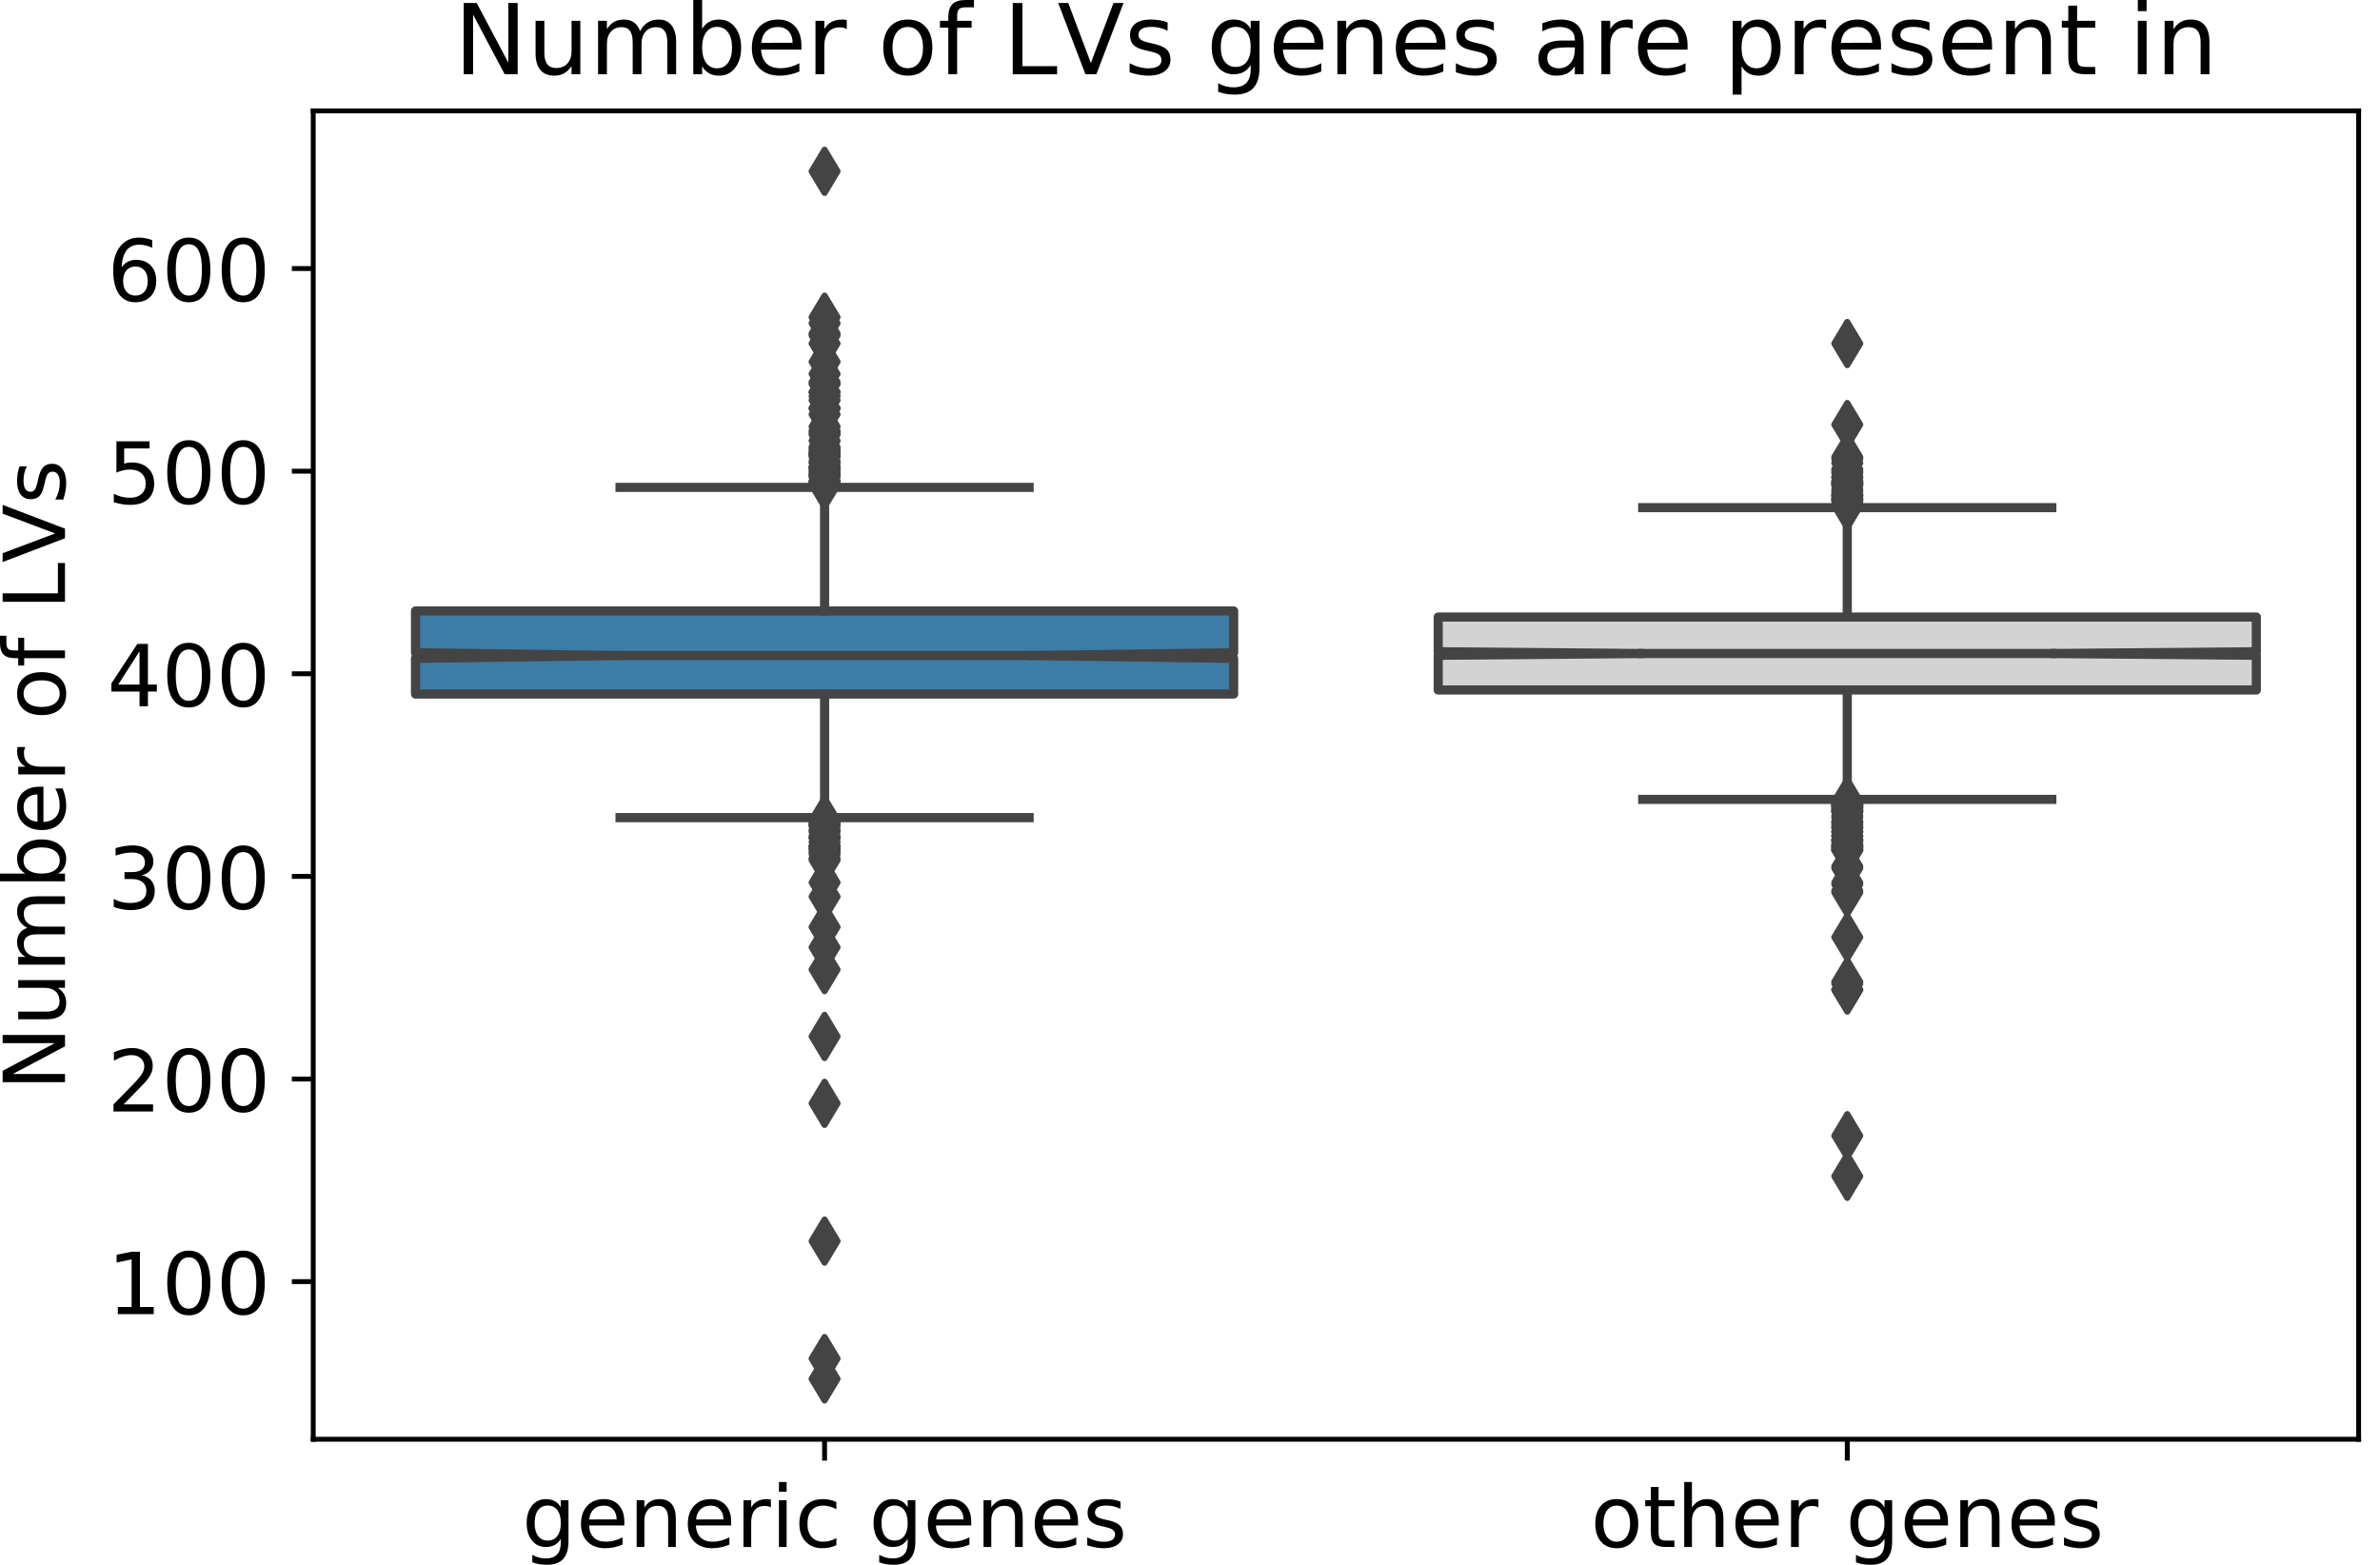 <?xml version="1.0" encoding="utf-8" standalone="no"?>
<!DOCTYPE svg PUBLIC "-//W3C//DTD SVG 1.1//EN"
  "http://www.w3.org/Graphics/SVG/1.1/DTD/svg11.dtd">
<!-- Created with matplotlib (https://matplotlib.org/) -->
<svg height="256.147pt" version="1.1" viewBox="0 0 389.572 256.147" width="389.572pt" xmlns="http://www.w3.org/2000/svg" xmlns:xlink="http://www.w3.org/1999/xlink">
 <defs>
  <style type="text/css">
*{stroke-linecap:butt;stroke-linejoin:round;}
  </style>
 </defs>
 <g id="figure_1">
  <g id="patch_1">
   <path d="M 0 256.147 
L 389.572 256.147 
L 389.572 0 
L 0 0 
z
" style="fill:none;"/>
  </g>
  <g id="axes_1">
   <g id="patch_2">
    <path d="M 51.272 235.597 
L 386.072 235.597 
L 386.072 18.157 
L 51.272 18.157 
z
" style="fill:none;"/>
   </g>
   <g id="patch_3">
    <path clip-path="url(#p4621b61445)" d="M 68.012 113.611 
L 201.932 113.611 
L 201.932 107.767 
L 168.452 107.309 
L 201.932 106.852 
L 201.932 100.013 
L 68.012 100.013 
L 68.012 106.852 
L 101.492 107.309 
L 68.012 107.767 
L 68.012 113.611 
z
" style="fill:#3d7ca6;stroke:#444444;stroke-linejoin:miter;stroke-width:1.5;"/>
   </g>
   <g id="patch_4">
    <path clip-path="url(#p4621b61445)" d="M 235.412 112.948 
L 369.332 112.948 
L 369.332 107.267 
L 335.852 106.978 
L 369.332 106.688 
L 369.332 101.008 
L 235.412 101.008 
L 235.412 106.688 
L 268.892 106.978 
L 235.412 107.267 
L 235.412 112.948 
z
" style="fill:#d3d3d3;stroke:#444444;stroke-linejoin:miter;stroke-width:1.5;"/>
   </g>
   <g id="matplotlib.axis_1">
    <g id="xtick_1">
     <g id="line2d_1">
      <defs>
       <path d="M 0 0 
L 0 3.5 
" id="m15f958be80" style="stroke:#000000;stroke-width:0.8;"/>
      </defs>
      <g>
       <use style="stroke:#000000;stroke-width:0.8;" x="134.972" xlink:href="#m15f958be80" y="235.597"/>
      </g>
     </g>
     <g id="text_1">
      <!-- generic genes -->
      <defs>
       <path d="M 45.406 27.984 
Q 45.406 37.75 41.375 43.109 
Q 37.359 48.484 30.078 48.484 
Q 22.859 48.484 18.828 43.109 
Q 14.797 37.75 14.797 27.984 
Q 14.797 18.266 18.828 12.891 
Q 22.859 7.516 30.078 7.516 
Q 37.359 7.516 41.375 12.891 
Q 45.406 18.266 45.406 27.984 
z
M 54.391 6.781 
Q 54.391 -7.172 48.188 -13.984 
Q 42 -20.797 29.203 -20.797 
Q 24.469 -20.797 20.266 -20.094 
Q 16.062 -19.391 12.109 -17.922 
L 12.109 -9.188 
Q 16.062 -11.328 19.922 -12.344 
Q 23.781 -13.375 27.781 -13.375 
Q 36.625 -13.375 41.016 -8.766 
Q 45.406 -4.156 45.406 5.172 
L 45.406 9.625 
Q 42.625 4.781 38.281 2.391 
Q 33.938 0 27.875 0 
Q 17.828 0 11.672 7.656 
Q 5.516 15.328 5.516 27.984 
Q 5.516 40.672 11.672 48.328 
Q 17.828 56 27.875 56 
Q 33.938 56 38.281 53.609 
Q 42.625 51.219 45.406 46.391 
L 45.406 54.688 
L 54.391 54.688 
z
" id="DejaVuSans-103"/>
       <path d="M 56.203 29.594 
L 56.203 25.203 
L 14.891 25.203 
Q 15.484 15.922 20.484 11.062 
Q 25.484 6.203 34.422 6.203 
Q 39.594 6.203 44.453 7.469 
Q 49.312 8.734 54.109 11.281 
L 54.109 2.781 
Q 49.266 0.734 44.188 -0.344 
Q 39.109 -1.422 33.891 -1.422 
Q 20.797 -1.422 13.156 6.188 
Q 5.516 13.812 5.516 26.812 
Q 5.516 40.234 12.766 48.109 
Q 20.016 56 32.328 56 
Q 43.359 56 49.781 48.891 
Q 56.203 41.797 56.203 29.594 
z
M 47.219 32.234 
Q 47.125 39.594 43.094 43.984 
Q 39.062 48.391 32.422 48.391 
Q 24.906 48.391 20.391 44.141 
Q 15.875 39.891 15.188 32.172 
z
" id="DejaVuSans-101"/>
       <path d="M 54.891 33.016 
L 54.891 0 
L 45.906 0 
L 45.906 32.719 
Q 45.906 40.484 42.875 44.328 
Q 39.844 48.188 33.797 48.188 
Q 26.516 48.188 22.312 43.547 
Q 18.109 38.922 18.109 30.906 
L 18.109 0 
L 9.078 0 
L 9.078 54.688 
L 18.109 54.688 
L 18.109 46.188 
Q 21.344 51.125 25.703 53.562 
Q 30.078 56 35.797 56 
Q 45.219 56 50.047 50.172 
Q 54.891 44.344 54.891 33.016 
z
" id="DejaVuSans-110"/>
       <path d="M 41.109 46.297 
Q 39.594 47.172 37.812 47.578 
Q 36.031 48 33.891 48 
Q 26.266 48 22.188 43.047 
Q 18.109 38.094 18.109 28.812 
L 18.109 0 
L 9.078 0 
L 9.078 54.688 
L 18.109 54.688 
L 18.109 46.188 
Q 20.953 51.172 25.484 53.578 
Q 30.031 56 36.531 56 
Q 37.453 56 38.578 55.875 
Q 39.703 55.766 41.062 55.516 
z
" id="DejaVuSans-114"/>
       <path d="M 9.422 54.688 
L 18.406 54.688 
L 18.406 0 
L 9.422 0 
z
M 9.422 75.984 
L 18.406 75.984 
L 18.406 64.594 
L 9.422 64.594 
z
" id="DejaVuSans-105"/>
       <path d="M 48.781 52.594 
L 48.781 44.188 
Q 44.969 46.297 41.141 47.344 
Q 37.312 48.391 33.406 48.391 
Q 24.656 48.391 19.812 42.844 
Q 14.984 37.312 14.984 27.297 
Q 14.984 17.281 19.812 11.734 
Q 24.656 6.203 33.406 6.203 
Q 37.312 6.203 41.141 7.25 
Q 44.969 8.297 48.781 10.406 
L 48.781 2.094 
Q 45.016 0.344 40.984 -0.531 
Q 36.969 -1.422 32.422 -1.422 
Q 20.062 -1.422 12.781 6.344 
Q 5.516 14.109 5.516 27.297 
Q 5.516 40.672 12.859 48.328 
Q 20.219 56 33.016 56 
Q 37.156 56 41.109 55.141 
Q 45.062 54.297 48.781 52.594 
z
" id="DejaVuSans-99"/>
       <path id="DejaVuSans-32"/>
       <path d="M 44.281 53.078 
L 44.281 44.578 
Q 40.484 46.531 36.375 47.5 
Q 32.281 48.484 27.875 48.484 
Q 21.188 48.484 17.844 46.438 
Q 14.5 44.391 14.5 40.281 
Q 14.5 37.156 16.891 35.375 
Q 19.281 33.594 26.516 31.984 
L 29.594 31.297 
Q 39.156 29.25 43.188 25.516 
Q 47.219 21.781 47.219 15.094 
Q 47.219 7.469 41.188 3.016 
Q 35.156 -1.422 24.609 -1.422 
Q 20.219 -1.422 15.453 -0.562 
Q 10.688 0.297 5.422 2 
L 5.422 11.281 
Q 10.406 8.688 15.234 7.391 
Q 20.062 6.109 24.812 6.109 
Q 31.156 6.109 34.562 8.281 
Q 37.984 10.453 37.984 14.406 
Q 37.984 18.062 35.516 20.016 
Q 33.062 21.969 24.703 23.781 
L 21.578 24.516 
Q 13.234 26.266 9.516 29.906 
Q 5.812 33.547 5.812 39.891 
Q 5.812 47.609 11.281 51.797 
Q 16.75 56 26.812 56 
Q 31.781 56 36.172 55.266 
Q 40.578 54.547 44.281 53.078 
z
" id="DejaVuSans-115"/>
      </defs>
      <g transform="translate(85.44 253.235)scale(0.14 -0.14)">
       <use xlink:href="#DejaVuSans-103"/>
       <use x="63.477" xlink:href="#DejaVuSans-101"/>
       <use x="125" xlink:href="#DejaVuSans-110"/>
       <use x="188.379" xlink:href="#DejaVuSans-101"/>
       <use x="249.902" xlink:href="#DejaVuSans-114"/>
       <use x="291.016" xlink:href="#DejaVuSans-105"/>
       <use x="318.799" xlink:href="#DejaVuSans-99"/>
       <use x="373.779" xlink:href="#DejaVuSans-32"/>
       <use x="405.566" xlink:href="#DejaVuSans-103"/>
       <use x="469.043" xlink:href="#DejaVuSans-101"/>
       <use x="530.566" xlink:href="#DejaVuSans-110"/>
       <use x="593.945" xlink:href="#DejaVuSans-101"/>
       <use x="655.469" xlink:href="#DejaVuSans-115"/>
      </g>
     </g>
    </g>
    <g id="xtick_2">
     <g id="line2d_2">
      <g>
       <use style="stroke:#000000;stroke-width:0.8;" x="302.372" xlink:href="#m15f958be80" y="235.597"/>
      </g>
     </g>
     <g id="text_2">
      <!-- other genes -->
      <defs>
       <path d="M 30.609 48.391 
Q 23.391 48.391 19.188 42.75 
Q 14.984 37.109 14.984 27.297 
Q 14.984 17.484 19.156 11.844 
Q 23.344 6.203 30.609 6.203 
Q 37.797 6.203 41.984 11.859 
Q 46.188 17.531 46.188 27.297 
Q 46.188 37.016 41.984 42.703 
Q 37.797 48.391 30.609 48.391 
z
M 30.609 56 
Q 42.328 56 49.016 48.375 
Q 55.719 40.766 55.719 27.297 
Q 55.719 13.875 49.016 6.219 
Q 42.328 -1.422 30.609 -1.422 
Q 18.844 -1.422 12.172 6.219 
Q 5.516 13.875 5.516 27.297 
Q 5.516 40.766 12.172 48.375 
Q 18.844 56 30.609 56 
z
" id="DejaVuSans-111"/>
       <path d="M 18.312 70.219 
L 18.312 54.688 
L 36.812 54.688 
L 36.812 47.703 
L 18.312 47.703 
L 18.312 18.016 
Q 18.312 11.328 20.141 9.422 
Q 21.969 7.516 27.594 7.516 
L 36.812 7.516 
L 36.812 0 
L 27.594 0 
Q 17.188 0 13.234 3.875 
Q 9.281 7.766 9.281 18.016 
L 9.281 47.703 
L 2.688 47.703 
L 2.688 54.688 
L 9.281 54.688 
L 9.281 70.219 
z
" id="DejaVuSans-116"/>
       <path d="M 54.891 33.016 
L 54.891 0 
L 45.906 0 
L 45.906 32.719 
Q 45.906 40.484 42.875 44.328 
Q 39.844 48.188 33.797 48.188 
Q 26.516 48.188 22.312 43.547 
Q 18.109 38.922 18.109 30.906 
L 18.109 0 
L 9.078 0 
L 9.078 75.984 
L 18.109 75.984 
L 18.109 46.188 
Q 21.344 51.125 25.703 53.562 
Q 30.078 56 35.797 56 
Q 45.219 56 50.047 50.172 
Q 54.891 44.344 54.891 33.016 
z
" id="DejaVuSans-104"/>
      </defs>
      <g transform="translate(260.358 253.235)scale(0.14 -0.14)">
       <use xlink:href="#DejaVuSans-111"/>
       <use x="61.182" xlink:href="#DejaVuSans-116"/>
       <use x="100.391" xlink:href="#DejaVuSans-104"/>
       <use x="163.77" xlink:href="#DejaVuSans-101"/>
       <use x="225.293" xlink:href="#DejaVuSans-114"/>
       <use x="266.406" xlink:href="#DejaVuSans-32"/>
       <use x="298.193" xlink:href="#DejaVuSans-103"/>
       <use x="361.67" xlink:href="#DejaVuSans-101"/>
       <use x="423.193" xlink:href="#DejaVuSans-110"/>
       <use x="486.572" xlink:href="#DejaVuSans-101"/>
       <use x="548.096" xlink:href="#DejaVuSans-115"/>
      </g>
     </g>
    </g>
   </g>
   <g id="matplotlib.axis_2">
    <g id="ytick_1">
     <g id="line2d_3">
      <defs>
       <path d="M 0 0 
L -3.5 0 
" id="mab7aaff30b" style="stroke:#000000;stroke-width:0.8;"/>
      </defs>
      <g>
       <use style="stroke:#000000;stroke-width:0.8;" x="51.272" xlink:href="#mab7aaff30b" y="209.794"/>
      </g>
     </g>
     <g id="text_3">
      <!-- 100 -->
      <defs>
       <path d="M 12.406 8.297 
L 28.516 8.297 
L 28.516 63.922 
L 10.984 60.406 
L 10.984 69.391 
L 28.422 72.906 
L 38.281 72.906 
L 38.281 8.297 
L 54.391 8.297 
L 54.391 0 
L 12.406 0 
z
" id="DejaVuSans-49"/>
       <path d="M 31.781 66.406 
Q 24.172 66.406 20.328 58.906 
Q 16.5 51.422 16.5 36.375 
Q 16.5 21.391 20.328 13.891 
Q 24.172 6.391 31.781 6.391 
Q 39.453 6.391 43.281 13.891 
Q 47.125 21.391 47.125 36.375 
Q 47.125 51.422 43.281 58.906 
Q 39.453 66.406 31.781 66.406 
z
M 31.781 74.219 
Q 44.047 74.219 50.516 64.516 
Q 56.984 54.828 56.984 36.375 
Q 56.984 17.969 50.516 8.266 
Q 44.047 -1.422 31.781 -1.422 
Q 19.531 -1.422 13.062 8.266 
Q 6.594 17.969 6.594 36.375 
Q 6.594 54.828 13.062 64.516 
Q 19.531 74.219 31.781 74.219 
z
" id="DejaVuSans-48"/>
      </defs>
      <g transform="translate(17.549 215.113)scale(0.14 -0.14)">
       <use xlink:href="#DejaVuSans-49"/>
       <use x="63.623" xlink:href="#DejaVuSans-48"/>
       <use x="127.246" xlink:href="#DejaVuSans-48"/>
      </g>
     </g>
    </g>
    <g id="ytick_2">
     <g id="line2d_4">
      <g>
       <use style="stroke:#000000;stroke-width:0.8;" x="51.272" xlink:href="#mab7aaff30b" y="176.627"/>
      </g>
     </g>
     <g id="text_4">
      <!-- 200 -->
      <defs>
       <path d="M 19.188 8.297 
L 53.609 8.297 
L 53.609 0 
L 7.328 0 
L 7.328 8.297 
Q 12.938 14.109 22.625 23.891 
Q 32.328 33.688 34.812 36.531 
Q 39.547 41.844 41.422 45.531 
Q 43.312 49.219 43.312 52.781 
Q 43.312 58.594 39.234 62.25 
Q 35.156 65.922 28.609 65.922 
Q 23.969 65.922 18.812 64.312 
Q 13.672 62.703 7.812 59.422 
L 7.812 69.391 
Q 13.766 71.781 18.938 73 
Q 24.125 74.219 28.422 74.219 
Q 39.75 74.219 46.484 68.547 
Q 53.219 62.891 53.219 53.422 
Q 53.219 48.922 51.531 44.891 
Q 49.859 40.875 45.406 35.406 
Q 44.188 33.984 37.641 27.219 
Q 31.109 20.453 19.188 8.297 
z
" id="DejaVuSans-50"/>
      </defs>
      <g transform="translate(17.549 181.946)scale(0.14 -0.14)">
       <use xlink:href="#DejaVuSans-50"/>
       <use x="63.623" xlink:href="#DejaVuSans-48"/>
       <use x="127.246" xlink:href="#DejaVuSans-48"/>
      </g>
     </g>
    </g>
    <g id="ytick_3">
     <g id="line2d_5">
      <g>
       <use style="stroke:#000000;stroke-width:0.8;" x="51.272" xlink:href="#mab7aaff30b" y="143.461"/>
      </g>
     </g>
     <g id="text_5">
      <!-- 300 -->
      <defs>
       <path d="M 40.578 39.312 
Q 47.656 37.797 51.625 33 
Q 55.609 28.219 55.609 21.188 
Q 55.609 10.406 48.188 4.484 
Q 40.766 -1.422 27.094 -1.422 
Q 22.516 -1.422 17.656 -0.516 
Q 12.797 0.391 7.625 2.203 
L 7.625 11.719 
Q 11.719 9.328 16.594 8.109 
Q 21.484 6.891 26.812 6.891 
Q 36.078 6.891 40.938 10.547 
Q 45.797 14.203 45.797 21.188 
Q 45.797 27.641 41.281 31.266 
Q 36.766 34.906 28.719 34.906 
L 20.219 34.906 
L 20.219 43.016 
L 29.109 43.016 
Q 36.375 43.016 40.234 45.922 
Q 44.094 48.828 44.094 54.297 
Q 44.094 59.906 40.109 62.906 
Q 36.141 65.922 28.719 65.922 
Q 24.656 65.922 20.016 65.031 
Q 15.375 64.156 9.812 62.312 
L 9.812 71.094 
Q 15.438 72.656 20.344 73.438 
Q 25.25 74.219 29.594 74.219 
Q 40.828 74.219 47.359 69.109 
Q 53.906 64.016 53.906 55.328 
Q 53.906 49.266 50.438 45.094 
Q 46.969 40.922 40.578 39.312 
z
" id="DejaVuSans-51"/>
      </defs>
      <g transform="translate(17.549 148.78)scale(0.14 -0.14)">
       <use xlink:href="#DejaVuSans-51"/>
       <use x="63.623" xlink:href="#DejaVuSans-48"/>
       <use x="127.246" xlink:href="#DejaVuSans-48"/>
      </g>
     </g>
    </g>
    <g id="ytick_4">
     <g id="line2d_6">
      <g>
       <use style="stroke:#000000;stroke-width:0.8;" x="51.272" xlink:href="#mab7aaff30b" y="110.294"/>
      </g>
     </g>
     <g id="text_6">
      <!-- 400 -->
      <defs>
       <path d="M 37.797 64.312 
L 12.891 25.391 
L 37.797 25.391 
z
M 35.203 72.906 
L 47.609 72.906 
L 47.609 25.391 
L 58.016 25.391 
L 58.016 17.188 
L 47.609 17.188 
L 47.609 0 
L 37.797 0 
L 37.797 17.188 
L 4.891 17.188 
L 4.891 26.703 
z
" id="DejaVuSans-52"/>
      </defs>
      <g transform="translate(17.549 115.613)scale(0.14 -0.14)">
       <use xlink:href="#DejaVuSans-52"/>
       <use x="63.623" xlink:href="#DejaVuSans-48"/>
       <use x="127.246" xlink:href="#DejaVuSans-48"/>
      </g>
     </g>
    </g>
    <g id="ytick_5">
     <g id="line2d_7">
      <g>
       <use style="stroke:#000000;stroke-width:0.8;" x="51.272" xlink:href="#mab7aaff30b" y="77.128"/>
      </g>
     </g>
     <g id="text_7">
      <!-- 500 -->
      <defs>
       <path d="M 10.797 72.906 
L 49.516 72.906 
L 49.516 64.594 
L 19.828 64.594 
L 19.828 46.734 
Q 21.969 47.469 24.109 47.828 
Q 26.266 48.188 28.422 48.188 
Q 40.625 48.188 47.75 41.5 
Q 54.891 34.812 54.891 23.391 
Q 54.891 11.625 47.562 5.094 
Q 40.234 -1.422 26.906 -1.422 
Q 22.312 -1.422 17.547 -0.641 
Q 12.797 0.141 7.719 1.703 
L 7.719 11.625 
Q 12.109 9.234 16.797 8.062 
Q 21.484 6.891 26.703 6.891 
Q 35.156 6.891 40.078 11.328 
Q 45.016 15.766 45.016 23.391 
Q 45.016 31 40.078 35.438 
Q 35.156 39.891 26.703 39.891 
Q 22.75 39.891 18.812 39.016 
Q 14.891 38.141 10.797 36.281 
z
" id="DejaVuSans-53"/>
      </defs>
      <g transform="translate(17.549 82.447)scale(0.14 -0.14)">
       <use xlink:href="#DejaVuSans-53"/>
       <use x="63.623" xlink:href="#DejaVuSans-48"/>
       <use x="127.246" xlink:href="#DejaVuSans-48"/>
      </g>
     </g>
    </g>
    <g id="ytick_6">
     <g id="line2d_8">
      <g>
       <use style="stroke:#000000;stroke-width:0.8;" x="51.272" xlink:href="#mab7aaff30b" y="43.961"/>
      </g>
     </g>
     <g id="text_8">
      <!-- 600 -->
      <defs>
       <path d="M 33.016 40.375 
Q 26.375 40.375 22.484 35.828 
Q 18.609 31.297 18.609 23.391 
Q 18.609 15.531 22.484 10.953 
Q 26.375 6.391 33.016 6.391 
Q 39.656 6.391 43.531 10.953 
Q 47.406 15.531 47.406 23.391 
Q 47.406 31.297 43.531 35.828 
Q 39.656 40.375 33.016 40.375 
z
M 52.594 71.297 
L 52.594 62.312 
Q 48.875 64.062 45.094 64.984 
Q 41.312 65.922 37.594 65.922 
Q 27.828 65.922 22.672 59.328 
Q 17.531 52.734 16.797 39.406 
Q 19.672 43.656 24.016 45.922 
Q 28.375 48.188 33.594 48.188 
Q 44.578 48.188 50.953 41.516 
Q 57.328 34.859 57.328 23.391 
Q 57.328 12.156 50.688 5.359 
Q 44.047 -1.422 33.016 -1.422 
Q 20.359 -1.422 13.672 8.266 
Q 6.984 17.969 6.984 36.375 
Q 6.984 53.656 15.188 63.938 
Q 23.391 74.219 37.203 74.219 
Q 40.922 74.219 44.703 73.484 
Q 48.484 72.75 52.594 71.297 
z
" id="DejaVuSans-54"/>
      </defs>
      <g transform="translate(17.549 49.28)scale(0.14 -0.14)">
       <use xlink:href="#DejaVuSans-54"/>
       <use x="63.623" xlink:href="#DejaVuSans-48"/>
       <use x="127.246" xlink:href="#DejaVuSans-48"/>
      </g>
     </g>
    </g>
    <g id="text_9">
     <!-- Number of LVs -->
     <defs>
      <path d="M 9.812 72.906 
L 23.094 72.906 
L 55.422 11.922 
L 55.422 72.906 
L 64.984 72.906 
L 64.984 0 
L 51.703 0 
L 19.391 60.984 
L 19.391 0 
L 9.812 0 
z
" id="DejaVuSans-78"/>
      <path d="M 8.5 21.578 
L 8.5 54.688 
L 17.484 54.688 
L 17.484 21.922 
Q 17.484 14.156 20.5 10.266 
Q 23.531 6.391 29.594 6.391 
Q 36.859 6.391 41.078 11.031 
Q 45.312 15.672 45.312 23.688 
L 45.312 54.688 
L 54.297 54.688 
L 54.297 0 
L 45.312 0 
L 45.312 8.406 
Q 42.047 3.422 37.719 1 
Q 33.406 -1.422 27.688 -1.422 
Q 18.266 -1.422 13.375 4.438 
Q 8.5 10.297 8.5 21.578 
z
M 31.109 56 
z
" id="DejaVuSans-117"/>
      <path d="M 52 44.188 
Q 55.375 50.25 60.062 53.125 
Q 64.75 56 71.094 56 
Q 79.641 56 84.281 50.016 
Q 88.922 44.047 88.922 33.016 
L 88.922 0 
L 79.891 0 
L 79.891 32.719 
Q 79.891 40.578 77.094 44.375 
Q 74.312 48.188 68.609 48.188 
Q 61.625 48.188 57.562 43.547 
Q 53.516 38.922 53.516 30.906 
L 53.516 0 
L 44.484 0 
L 44.484 32.719 
Q 44.484 40.625 41.703 44.406 
Q 38.922 48.188 33.109 48.188 
Q 26.219 48.188 22.156 43.531 
Q 18.109 38.875 18.109 30.906 
L 18.109 0 
L 9.078 0 
L 9.078 54.688 
L 18.109 54.688 
L 18.109 46.188 
Q 21.188 51.219 25.484 53.609 
Q 29.781 56 35.688 56 
Q 41.656 56 45.828 52.969 
Q 50 49.953 52 44.188 
z
" id="DejaVuSans-109"/>
      <path d="M 48.688 27.297 
Q 48.688 37.203 44.609 42.844 
Q 40.531 48.484 33.406 48.484 
Q 26.266 48.484 22.188 42.844 
Q 18.109 37.203 18.109 27.297 
Q 18.109 17.391 22.188 11.75 
Q 26.266 6.109 33.406 6.109 
Q 40.531 6.109 44.609 11.75 
Q 48.688 17.391 48.688 27.297 
z
M 18.109 46.391 
Q 20.953 51.266 25.266 53.625 
Q 29.594 56 35.594 56 
Q 45.562 56 51.781 48.094 
Q 58.016 40.188 58.016 27.297 
Q 58.016 14.406 51.781 6.484 
Q 45.562 -1.422 35.594 -1.422 
Q 29.594 -1.422 25.266 0.953 
Q 20.953 3.328 18.109 8.203 
L 18.109 0 
L 9.078 0 
L 9.078 75.984 
L 18.109 75.984 
z
" id="DejaVuSans-98"/>
      <path d="M 37.109 75.984 
L 37.109 68.5 
L 28.516 68.5 
Q 23.688 68.5 21.797 66.547 
Q 19.922 64.594 19.922 59.516 
L 19.922 54.688 
L 34.719 54.688 
L 34.719 47.703 
L 19.922 47.703 
L 19.922 0 
L 10.891 0 
L 10.891 47.703 
L 2.297 47.703 
L 2.297 54.688 
L 10.891 54.688 
L 10.891 58.5 
Q 10.891 67.625 15.141 71.797 
Q 19.391 75.984 28.609 75.984 
z
" id="DejaVuSans-102"/>
      <path d="M 9.812 72.906 
L 19.672 72.906 
L 19.672 8.297 
L 55.172 8.297 
L 55.172 0 
L 9.812 0 
z
" id="DejaVuSans-76"/>
      <path d="M 28.609 0 
L 0.781 72.906 
L 11.078 72.906 
L 34.188 11.531 
L 57.328 72.906 
L 67.578 72.906 
L 39.797 0 
z
" id="DejaVuSans-86"/>
     </defs>
     <g transform="translate(10.638 178.518)rotate(-90)scale(0.14 -0.14)">
      <use xlink:href="#DejaVuSans-78"/>
      <use x="74.805" xlink:href="#DejaVuSans-117"/>
      <use x="138.184" xlink:href="#DejaVuSans-109"/>
      <use x="235.596" xlink:href="#DejaVuSans-98"/>
      <use x="299.072" xlink:href="#DejaVuSans-101"/>
      <use x="360.596" xlink:href="#DejaVuSans-114"/>
      <use x="401.709" xlink:href="#DejaVuSans-32"/>
      <use x="433.496" xlink:href="#DejaVuSans-111"/>
      <use x="494.678" xlink:href="#DejaVuSans-102"/>
      <use x="529.883" xlink:href="#DejaVuSans-32"/>
      <use x="561.67" xlink:href="#DejaVuSans-76"/>
      <use x="617.211" xlink:href="#DejaVuSans-86"/>
      <use x="685.619" xlink:href="#DejaVuSans-115"/>
     </g>
    </g>
   </g>
   <g id="line2d_9">
    <path clip-path="url(#p4621b61445)" d="M 134.972 113.611 
L 134.972 133.842 
" style="fill:none;stroke:#444444;stroke-linecap:square;stroke-width:1.5;"/>
   </g>
   <g id="line2d_10">
    <path clip-path="url(#p4621b61445)" d="M 134.972 100.013 
L 134.972 79.781 
" style="fill:none;stroke:#444444;stroke-linecap:square;stroke-width:1.5;"/>
   </g>
   <g id="line2d_11">
    <path clip-path="url(#p4621b61445)" d="M 101.492 133.842 
L 168.452 133.842 
" style="fill:none;stroke:#444444;stroke-linecap:square;stroke-width:1.5;"/>
   </g>
   <g id="line2d_12">
    <path clip-path="url(#p4621b61445)" d="M 101.492 79.781 
L 168.452 79.781 
" style="fill:none;stroke:#444444;stroke-linecap:square;stroke-width:1.5;"/>
   </g>
   <g id="line2d_13">
    <defs>
     <path d="M -0 3.536 
L 2.121 0 
L -0 -3.536 
L -2.121 -0 
z
" id="md86e1219d0" style="stroke:#444444;stroke-linejoin:miter;"/>
    </defs>
    <g clip-path="url(#p4621b61445)">
     <use style="fill:#444444;stroke:#444444;stroke-linejoin:miter;" x="134.972" xlink:href="#md86e1219d0" y="139.481"/>
     <use style="fill:#444444;stroke:#444444;stroke-linejoin:miter;" x="134.972" xlink:href="#md86e1219d0" y="136.164"/>
     <use style="fill:#444444;stroke:#444444;stroke-linejoin:miter;" x="134.972" xlink:href="#md86e1219d0" y="134.174"/>
     <use style="fill:#444444;stroke:#444444;stroke-linejoin:miter;" x="134.972" xlink:href="#md86e1219d0" y="137.159"/>
     <use style="fill:#444444;stroke:#444444;stroke-linejoin:miter;" x="134.972" xlink:href="#md86e1219d0" y="140.476"/>
     <use style="fill:#444444;stroke:#444444;stroke-linejoin:miter;" x="134.972" xlink:href="#md86e1219d0" y="139.149"/>
     <use style="fill:#444444;stroke:#444444;stroke-linejoin:miter;" x="134.972" xlink:href="#md86e1219d0" y="146.777"/>
     <use style="fill:#444444;stroke:#444444;stroke-linejoin:miter;" x="134.972" xlink:href="#md86e1219d0" y="139.812"/>
     <use style="fill:#444444;stroke:#444444;stroke-linejoin:miter;" x="134.972" xlink:href="#md86e1219d0" y="138.817"/>
     <use style="fill:#444444;stroke:#444444;stroke-linejoin:miter;" x="134.972" xlink:href="#md86e1219d0" y="137.159"/>
     <use style="fill:#444444;stroke:#444444;stroke-linejoin:miter;" x="134.972" xlink:href="#md86e1219d0" y="137.822"/>
     <use style="fill:#444444;stroke:#444444;stroke-linejoin:miter;" x="134.972" xlink:href="#md86e1219d0" y="180.607"/>
     <use style="fill:#444444;stroke:#444444;stroke-linejoin:miter;" x="134.972" xlink:href="#md86e1219d0" y="136.827"/>
     <use style="fill:#444444;stroke:#444444;stroke-linejoin:miter;" x="134.972" xlink:href="#md86e1219d0" y="222.397"/>
     <use style="fill:#444444;stroke:#444444;stroke-linejoin:miter;" x="134.972" xlink:href="#md86e1219d0" y="138.817"/>
     <use style="fill:#444444;stroke:#444444;stroke-linejoin:miter;" x="134.972" xlink:href="#md86e1219d0" y="134.837"/>
     <use style="fill:#444444;stroke:#444444;stroke-linejoin:miter;" x="134.972" xlink:href="#md86e1219d0" y="140.807"/>
     <use style="fill:#444444;stroke:#444444;stroke-linejoin:miter;" x="134.972" xlink:href="#md86e1219d0" y="135.832"/>
     <use style="fill:#444444;stroke:#444444;stroke-linejoin:miter;" x="134.972" xlink:href="#md86e1219d0" y="169.662"/>
     <use style="fill:#444444;stroke:#444444;stroke-linejoin:miter;" x="134.972" xlink:href="#md86e1219d0" y="138.486"/>
     <use style="fill:#444444;stroke:#444444;stroke-linejoin:miter;" x="134.972" xlink:href="#md86e1219d0" y="155.069"/>
     <use style="fill:#444444;stroke:#444444;stroke-linejoin:miter;" x="134.972" xlink:href="#md86e1219d0" y="144.456"/>
     <use style="fill:#444444;stroke:#444444;stroke-linejoin:miter;" x="134.972" xlink:href="#md86e1219d0" y="203.161"/>
     <use style="fill:#444444;stroke:#444444;stroke-linejoin:miter;" x="134.972" xlink:href="#md86e1219d0" y="151.752"/>
     <use style="fill:#444444;stroke:#444444;stroke-linejoin:miter;" x="134.972" xlink:href="#md86e1219d0" y="158.717"/>
     <use style="fill:#444444;stroke:#444444;stroke-linejoin:miter;" x="134.972" xlink:href="#md86e1219d0" y="138.486"/>
     <use style="fill:#444444;stroke:#444444;stroke-linejoin:miter;" x="134.972" xlink:href="#md86e1219d0" y="225.714"/>
     <use style="fill:#444444;stroke:#444444;stroke-linejoin:miter;" x="134.972" xlink:href="#md86e1219d0" y="134.506"/>
     <use style="fill:#444444;stroke:#444444;stroke-linejoin:miter;" x="134.972" xlink:href="#md86e1219d0" y="134.837"/>
     <use style="fill:#444444;stroke:#444444;stroke-linejoin:miter;" x="134.972" xlink:href="#md86e1219d0" y="135.169"/>
     <use style="fill:#444444;stroke:#444444;stroke-linejoin:miter;" x="134.972" xlink:href="#md86e1219d0" y="135.169"/>
     <use style="fill:#444444;stroke:#444444;stroke-linejoin:miter;" x="134.972" xlink:href="#md86e1219d0" y="66.846"/>
     <use style="fill:#444444;stroke:#444444;stroke-linejoin:miter;" x="134.972" xlink:href="#md86e1219d0" y="61.208"/>
     <use style="fill:#444444;stroke:#444444;stroke-linejoin:miter;" x="134.972" xlink:href="#md86e1219d0" y="70.826"/>
     <use style="fill:#444444;stroke:#444444;stroke-linejoin:miter;" x="134.972" xlink:href="#md86e1219d0" y="79.118"/>
     <use style="fill:#444444;stroke:#444444;stroke-linejoin:miter;" x="134.972" xlink:href="#md86e1219d0" y="79.118"/>
     <use style="fill:#444444;stroke:#444444;stroke-linejoin:miter;" x="134.972" xlink:href="#md86e1219d0" y="56.233"/>
     <use style="fill:#444444;stroke:#444444;stroke-linejoin:miter;" x="134.972" xlink:href="#md86e1219d0" y="72.153"/>
     <use style="fill:#444444;stroke:#444444;stroke-linejoin:miter;" x="134.972" xlink:href="#md86e1219d0" y="73.479"/>
     <use style="fill:#444444;stroke:#444444;stroke-linejoin:miter;" x="134.972" xlink:href="#md86e1219d0" y="74.143"/>
     <use style="fill:#444444;stroke:#444444;stroke-linejoin:miter;" x="134.972" xlink:href="#md86e1219d0" y="62.866"/>
     <use style="fill:#444444;stroke:#444444;stroke-linejoin:miter;" x="134.972" xlink:href="#md86e1219d0" y="59.218"/>
     <use style="fill:#444444;stroke:#444444;stroke-linejoin:miter;" x="134.972" xlink:href="#md86e1219d0" y="74.474"/>
     <use style="fill:#444444;stroke:#444444;stroke-linejoin:miter;" x="134.972" xlink:href="#md86e1219d0" y="74.474"/>
     <use style="fill:#444444;stroke:#444444;stroke-linejoin:miter;" x="134.972" xlink:href="#md86e1219d0" y="51.921"/>
     <use style="fill:#444444;stroke:#444444;stroke-linejoin:miter;" x="134.972" xlink:href="#md86e1219d0" y="65.519"/>
     <use style="fill:#444444;stroke:#444444;stroke-linejoin:miter;" x="134.972" xlink:href="#md86e1219d0" y="77.791"/>
     <use style="fill:#444444;stroke:#444444;stroke-linejoin:miter;" x="134.972" xlink:href="#md86e1219d0" y="64.193"/>
     <use style="fill:#444444;stroke:#444444;stroke-linejoin:miter;" x="134.972" xlink:href="#md86e1219d0" y="54.574"/>
     <use style="fill:#444444;stroke:#444444;stroke-linejoin:miter;" x="134.972" xlink:href="#md86e1219d0" y="78.786"/>
     <use style="fill:#444444;stroke:#444444;stroke-linejoin:miter;" x="134.972" xlink:href="#md86e1219d0" y="74.143"/>
     <use style="fill:#444444;stroke:#444444;stroke-linejoin:miter;" x="134.972" xlink:href="#md86e1219d0" y="76.796"/>
     <use style="fill:#444444;stroke:#444444;stroke-linejoin:miter;" x="134.972" xlink:href="#md86e1219d0" y="52.916"/>
     <use style="fill:#444444;stroke:#444444;stroke-linejoin:miter;" x="134.972" xlink:href="#md86e1219d0" y="73.811"/>
     <use style="fill:#444444;stroke:#444444;stroke-linejoin:miter;" x="134.972" xlink:href="#md86e1219d0" y="70.494"/>
     <use style="fill:#444444;stroke:#444444;stroke-linejoin:miter;" x="134.972" xlink:href="#md86e1219d0" y="69.831"/>
     <use style="fill:#444444;stroke:#444444;stroke-linejoin:miter;" x="134.972" xlink:href="#md86e1219d0" y="78.123"/>
     <use style="fill:#444444;stroke:#444444;stroke-linejoin:miter;" x="134.972" xlink:href="#md86e1219d0" y="73.148"/>
     <use style="fill:#444444;stroke:#444444;stroke-linejoin:miter;" x="134.972" xlink:href="#md86e1219d0" y="77.791"/>
     <use style="fill:#444444;stroke:#444444;stroke-linejoin:miter;" x="134.972" xlink:href="#md86e1219d0" y="28.041"/>
     <use style="fill:#444444;stroke:#444444;stroke-linejoin:miter;" x="134.972" xlink:href="#md86e1219d0" y="76.464"/>
     <use style="fill:#444444;stroke:#444444;stroke-linejoin:miter;" x="134.972" xlink:href="#md86e1219d0" y="77.128"/>
     <use style="fill:#444444;stroke:#444444;stroke-linejoin:miter;" x="134.972" xlink:href="#md86e1219d0" y="79.449"/>
     <use style="fill:#444444;stroke:#444444;stroke-linejoin:miter;" x="134.972" xlink:href="#md86e1219d0" y="78.786"/>
     <use style="fill:#444444;stroke:#444444;stroke-linejoin:miter;" x="134.972" xlink:href="#md86e1219d0" y="67.841"/>
     <use style="fill:#444444;stroke:#444444;stroke-linejoin:miter;" x="134.972" xlink:href="#md86e1219d0" y="66.846"/>
     <use style="fill:#444444;stroke:#444444;stroke-linejoin:miter;" x="134.972" xlink:href="#md86e1219d0" y="71.158"/>
     <use style="fill:#444444;stroke:#444444;stroke-linejoin:miter;" x="134.972" xlink:href="#md86e1219d0" y="74.806"/>
     <use style="fill:#444444;stroke:#444444;stroke-linejoin:miter;" x="134.972" xlink:href="#md86e1219d0" y="64.193"/>
     <use style="fill:#444444;stroke:#444444;stroke-linejoin:miter;" x="134.972" xlink:href="#md86e1219d0" y="54.906"/>
     <use style="fill:#444444;stroke:#444444;stroke-linejoin:miter;" x="134.972" xlink:href="#md86e1219d0" y="62.534"/>
     <use style="fill:#444444;stroke:#444444;stroke-linejoin:miter;" x="134.972" xlink:href="#md86e1219d0" y="76.464"/>
     <use style="fill:#444444;stroke:#444444;stroke-linejoin:miter;" x="134.972" xlink:href="#md86e1219d0" y="77.459"/>
     <use style="fill:#444444;stroke:#444444;stroke-linejoin:miter;" x="134.972" xlink:href="#md86e1219d0" y="79.118"/>
     <use style="fill:#444444;stroke:#444444;stroke-linejoin:miter;" x="134.972" xlink:href="#md86e1219d0" y="76.464"/>
     <use style="fill:#444444;stroke:#444444;stroke-linejoin:miter;" x="134.972" xlink:href="#md86e1219d0" y="75.801"/>
     <use style="fill:#444444;stroke:#444444;stroke-linejoin:miter;" x="134.972" xlink:href="#md86e1219d0" y="64.856"/>
     <use style="fill:#444444;stroke:#444444;stroke-linejoin:miter;" x="134.972" xlink:href="#md86e1219d0" y="75.469"/>
    </g>
   </g>
   <g id="line2d_14">
    <path clip-path="url(#p4621b61445)" d="M 302.372 112.948 
L 302.372 130.857 
" style="fill:none;stroke:#444444;stroke-linecap:square;stroke-width:1.5;"/>
   </g>
   <g id="line2d_15">
    <path clip-path="url(#p4621b61445)" d="M 302.372 101.008 
L 302.372 83.098 
" style="fill:none;stroke:#444444;stroke-linecap:square;stroke-width:1.5;"/>
   </g>
   <g id="line2d_16">
    <path clip-path="url(#p4621b61445)" d="M 268.892 130.857 
L 335.852 130.857 
" style="fill:none;stroke:#444444;stroke-linecap:square;stroke-width:1.5;"/>
   </g>
   <g id="line2d_17">
    <path clip-path="url(#p4621b61445)" d="M 268.892 83.098 
L 335.852 83.098 
" style="fill:none;stroke:#444444;stroke-linecap:square;stroke-width:1.5;"/>
   </g>
   <g id="line2d_18">
    <g clip-path="url(#p4621b61445)">
     <use style="fill:#444444;stroke:#444444;stroke-linejoin:miter;" x="302.372" xlink:href="#md86e1219d0" y="132.847"/>
     <use style="fill:#444444;stroke:#444444;stroke-linejoin:miter;" x="302.372" xlink:href="#md86e1219d0" y="192.547"/>
     <use style="fill:#444444;stroke:#444444;stroke-linejoin:miter;" x="302.372" xlink:href="#md86e1219d0" y="138.817"/>
     <use style="fill:#444444;stroke:#444444;stroke-linejoin:miter;" x="302.372" xlink:href="#md86e1219d0" y="142.134"/>
     <use style="fill:#444444;stroke:#444444;stroke-linejoin:miter;" x="302.372" xlink:href="#md86e1219d0" y="137.491"/>
     <use style="fill:#444444;stroke:#444444;stroke-linejoin:miter;" x="302.372" xlink:href="#md86e1219d0" y="134.837"/>
     <use style="fill:#444444;stroke:#444444;stroke-linejoin:miter;" x="302.372" xlink:href="#md86e1219d0" y="138.817"/>
     <use style="fill:#444444;stroke:#444444;stroke-linejoin:miter;" x="302.372" xlink:href="#md86e1219d0" y="136.164"/>
     <use style="fill:#444444;stroke:#444444;stroke-linejoin:miter;" x="302.372" xlink:href="#md86e1219d0" y="144.787"/>
     <use style="fill:#444444;stroke:#444444;stroke-linejoin:miter;" x="302.372" xlink:href="#md86e1219d0" y="132.184"/>
     <use style="fill:#444444;stroke:#444444;stroke-linejoin:miter;" x="302.372" xlink:href="#md86e1219d0" y="133.842"/>
     <use style="fill:#444444;stroke:#444444;stroke-linejoin:miter;" x="302.372" xlink:href="#md86e1219d0" y="138.486"/>
     <use style="fill:#444444;stroke:#444444;stroke-linejoin:miter;" x="302.372" xlink:href="#md86e1219d0" y="138.154"/>
     <use style="fill:#444444;stroke:#444444;stroke-linejoin:miter;" x="302.372" xlink:href="#md86e1219d0" y="131.521"/>
     <use style="fill:#444444;stroke:#444444;stroke-linejoin:miter;" x="302.372" xlink:href="#md86e1219d0" y="139.149"/>
     <use style="fill:#444444;stroke:#444444;stroke-linejoin:miter;" x="302.372" xlink:href="#md86e1219d0" y="131.189"/>
     <use style="fill:#444444;stroke:#444444;stroke-linejoin:miter;" x="302.372" xlink:href="#md86e1219d0" y="160.707"/>
     <use style="fill:#444444;stroke:#444444;stroke-linejoin:miter;" x="302.372" xlink:href="#md86e1219d0" y="134.506"/>
     <use style="fill:#444444;stroke:#444444;stroke-linejoin:miter;" x="302.372" xlink:href="#md86e1219d0" y="136.827"/>
     <use style="fill:#444444;stroke:#444444;stroke-linejoin:miter;" x="302.372" xlink:href="#md86e1219d0" y="139.149"/>
     <use style="fill:#444444;stroke:#444444;stroke-linejoin:miter;" x="302.372" xlink:href="#md86e1219d0" y="131.521"/>
     <use style="fill:#444444;stroke:#444444;stroke-linejoin:miter;" x="302.372" xlink:href="#md86e1219d0" y="185.914"/>
     <use style="fill:#444444;stroke:#444444;stroke-linejoin:miter;" x="302.372" xlink:href="#md86e1219d0" y="131.852"/>
     <use style="fill:#444444;stroke:#444444;stroke-linejoin:miter;" x="302.372" xlink:href="#md86e1219d0" y="153.411"/>
     <use style="fill:#444444;stroke:#444444;stroke-linejoin:miter;" x="302.372" xlink:href="#md86e1219d0" y="137.491"/>
     <use style="fill:#444444;stroke:#444444;stroke-linejoin:miter;" x="302.372" xlink:href="#md86e1219d0" y="137.491"/>
     <use style="fill:#444444;stroke:#444444;stroke-linejoin:miter;" x="302.372" xlink:href="#md86e1219d0" y="141.802"/>
     <use style="fill:#444444;stroke:#444444;stroke-linejoin:miter;" x="302.372" xlink:href="#md86e1219d0" y="131.852"/>
     <use style="fill:#444444;stroke:#444444;stroke-linejoin:miter;" x="302.372" xlink:href="#md86e1219d0" y="131.852"/>
     <use style="fill:#444444;stroke:#444444;stroke-linejoin:miter;" x="302.372" xlink:href="#md86e1219d0" y="132.184"/>
     <use style="fill:#444444;stroke:#444444;stroke-linejoin:miter;" x="302.372" xlink:href="#md86e1219d0" y="135.169"/>
     <use style="fill:#444444;stroke:#444444;stroke-linejoin:miter;" x="302.372" xlink:href="#md86e1219d0" y="132.516"/>
     <use style="fill:#444444;stroke:#444444;stroke-linejoin:miter;" x="302.372" xlink:href="#md86e1219d0" y="132.516"/>
     <use style="fill:#444444;stroke:#444444;stroke-linejoin:miter;" x="302.372" xlink:href="#md86e1219d0" y="135.501"/>
     <use style="fill:#444444;stroke:#444444;stroke-linejoin:miter;" x="302.372" xlink:href="#md86e1219d0" y="136.827"/>
     <use style="fill:#444444;stroke:#444444;stroke-linejoin:miter;" x="302.372" xlink:href="#md86e1219d0" y="131.852"/>
     <use style="fill:#444444;stroke:#444444;stroke-linejoin:miter;" x="302.372" xlink:href="#md86e1219d0" y="161.039"/>
     <use style="fill:#444444;stroke:#444444;stroke-linejoin:miter;" x="302.372" xlink:href="#md86e1219d0" y="145.782"/>
     <use style="fill:#444444;stroke:#444444;stroke-linejoin:miter;" x="302.372" xlink:href="#md86e1219d0" y="136.164"/>
     <use style="fill:#444444;stroke:#444444;stroke-linejoin:miter;" x="302.372" xlink:href="#md86e1219d0" y="139.149"/>
     <use style="fill:#444444;stroke:#444444;stroke-linejoin:miter;" x="302.372" xlink:href="#md86e1219d0" y="162.034"/>
     <use style="fill:#444444;stroke:#444444;stroke-linejoin:miter;" x="302.372" xlink:href="#md86e1219d0" y="133.511"/>
     <use style="fill:#444444;stroke:#444444;stroke-linejoin:miter;" x="302.372" xlink:href="#md86e1219d0" y="137.822"/>
     <use style="fill:#444444;stroke:#444444;stroke-linejoin:miter;" x="302.372" xlink:href="#md86e1219d0" y="135.501"/>
     <use style="fill:#444444;stroke:#444444;stroke-linejoin:miter;" x="302.372" xlink:href="#md86e1219d0" y="131.189"/>
     <use style="fill:#444444;stroke:#444444;stroke-linejoin:miter;" x="302.372" xlink:href="#md86e1219d0" y="138.486"/>
     <use style="fill:#444444;stroke:#444444;stroke-linejoin:miter;" x="302.372" xlink:href="#md86e1219d0" y="138.486"/>
     <use style="fill:#444444;stroke:#444444;stroke-linejoin:miter;" x="302.372" xlink:href="#md86e1219d0" y="134.506"/>
     <use style="fill:#444444;stroke:#444444;stroke-linejoin:miter;" x="302.372" xlink:href="#md86e1219d0" y="132.847"/>
     <use style="fill:#444444;stroke:#444444;stroke-linejoin:miter;" x="302.372" xlink:href="#md86e1219d0" y="146.114"/>
     <use style="fill:#444444;stroke:#444444;stroke-linejoin:miter;" x="302.372" xlink:href="#md86e1219d0" y="144.456"/>
     <use style="fill:#444444;stroke:#444444;stroke-linejoin:miter;" x="302.372" xlink:href="#md86e1219d0" y="162.034"/>
     <use style="fill:#444444;stroke:#444444;stroke-linejoin:miter;" x="302.372" xlink:href="#md86e1219d0" y="132.847"/>
     <use style="fill:#444444;stroke:#444444;stroke-linejoin:miter;" x="302.372" xlink:href="#md86e1219d0" y="81.108"/>
     <use style="fill:#444444;stroke:#444444;stroke-linejoin:miter;" x="302.372" xlink:href="#md86e1219d0" y="82.766"/>
     <use style="fill:#444444;stroke:#444444;stroke-linejoin:miter;" x="302.372" xlink:href="#md86e1219d0" y="77.128"/>
     <use style="fill:#444444;stroke:#444444;stroke-linejoin:miter;" x="302.372" xlink:href="#md86e1219d0" y="77.459"/>
     <use style="fill:#444444;stroke:#444444;stroke-linejoin:miter;" x="302.372" xlink:href="#md86e1219d0" y="82.766"/>
     <use style="fill:#444444;stroke:#444444;stroke-linejoin:miter;" x="302.372" xlink:href="#md86e1219d0" y="79.118"/>
     <use style="fill:#444444;stroke:#444444;stroke-linejoin:miter;" x="302.372" xlink:href="#md86e1219d0" y="79.118"/>
     <use style="fill:#444444;stroke:#444444;stroke-linejoin:miter;" x="302.372" xlink:href="#md86e1219d0" y="81.771"/>
     <use style="fill:#444444;stroke:#444444;stroke-linejoin:miter;" x="302.372" xlink:href="#md86e1219d0" y="79.118"/>
     <use style="fill:#444444;stroke:#444444;stroke-linejoin:miter;" x="302.372" xlink:href="#md86e1219d0" y="56.233"/>
     <use style="fill:#444444;stroke:#444444;stroke-linejoin:miter;" x="302.372" xlink:href="#md86e1219d0" y="81.108"/>
     <use style="fill:#444444;stroke:#444444;stroke-linejoin:miter;" x="302.372" xlink:href="#md86e1219d0" y="79.449"/>
     <use style="fill:#444444;stroke:#444444;stroke-linejoin:miter;" x="302.372" xlink:href="#md86e1219d0" y="78.786"/>
     <use style="fill:#444444;stroke:#444444;stroke-linejoin:miter;" x="302.372" xlink:href="#md86e1219d0" y="82.766"/>
     <use style="fill:#444444;stroke:#444444;stroke-linejoin:miter;" x="302.372" xlink:href="#md86e1219d0" y="80.444"/>
     <use style="fill:#444444;stroke:#444444;stroke-linejoin:miter;" x="302.372" xlink:href="#md86e1219d0" y="80.113"/>
     <use style="fill:#444444;stroke:#444444;stroke-linejoin:miter;" x="302.372" xlink:href="#md86e1219d0" y="69.499"/>
     <use style="fill:#444444;stroke:#444444;stroke-linejoin:miter;" x="302.372" xlink:href="#md86e1219d0" y="81.771"/>
     <use style="fill:#444444;stroke:#444444;stroke-linejoin:miter;" x="302.372" xlink:href="#md86e1219d0" y="75.801"/>
     <use style="fill:#444444;stroke:#444444;stroke-linejoin:miter;" x="302.372" xlink:href="#md86e1219d0" y="78.123"/>
     <use style="fill:#444444;stroke:#444444;stroke-linejoin:miter;" x="302.372" xlink:href="#md86e1219d0" y="74.806"/>
     <use style="fill:#444444;stroke:#444444;stroke-linejoin:miter;" x="302.372" xlink:href="#md86e1219d0" y="81.108"/>
     <use style="fill:#444444;stroke:#444444;stroke-linejoin:miter;" x="302.372" xlink:href="#md86e1219d0" y="75.138"/>
     <use style="fill:#444444;stroke:#444444;stroke-linejoin:miter;" x="302.372" xlink:href="#md86e1219d0" y="78.786"/>
     <use style="fill:#444444;stroke:#444444;stroke-linejoin:miter;" x="302.372" xlink:href="#md86e1219d0" y="80.776"/>
     <use style="fill:#444444;stroke:#444444;stroke-linejoin:miter;" x="302.372" xlink:href="#md86e1219d0" y="81.771"/>
     <use style="fill:#444444;stroke:#444444;stroke-linejoin:miter;" x="302.372" xlink:href="#md86e1219d0" y="76.796"/>
     <use style="fill:#444444;stroke:#444444;stroke-linejoin:miter;" x="302.372" xlink:href="#md86e1219d0" y="82.103"/>
     <use style="fill:#444444;stroke:#444444;stroke-linejoin:miter;" x="302.372" xlink:href="#md86e1219d0" y="81.439"/>
     <use style="fill:#444444;stroke:#444444;stroke-linejoin:miter;" x="302.372" xlink:href="#md86e1219d0" y="79.449"/>
     <use style="fill:#444444;stroke:#444444;stroke-linejoin:miter;" x="302.372" xlink:href="#md86e1219d0" y="78.123"/>
    </g>
   </g>
   <g id="line2d_19">
    <path clip-path="url(#p4621b61445)" d="M 101.492 107.309 
L 168.452 107.309 
" style="fill:none;stroke:#444444;stroke-linecap:square;stroke-width:1.5;"/>
   </g>
   <g id="line2d_20">
    <path clip-path="url(#p4621b61445)" d="M 268.892 106.978 
L 335.852 106.978 
" style="fill:none;stroke:#444444;stroke-linecap:square;stroke-width:1.5;"/>
   </g>
   <g id="patch_5">
    <path d="M 51.272 235.597 
L 51.272 18.157 
" style="fill:none;stroke:#000000;stroke-linecap:square;stroke-linejoin:miter;stroke-width:0.8;"/>
   </g>
   <g id="patch_6">
    <path d="M 386.072 235.597 
L 386.072 18.157 
" style="fill:none;stroke:#000000;stroke-linecap:square;stroke-linejoin:miter;stroke-width:0.8;"/>
   </g>
   <g id="patch_7">
    <path d="M 51.272 235.597 
L 386.072 235.597 
" style="fill:none;stroke:#000000;stroke-linecap:square;stroke-linejoin:miter;stroke-width:0.8;"/>
   </g>
   <g id="patch_8">
    <path d="M 51.272 18.157 
L 386.072 18.157 
" style="fill:none;stroke:#000000;stroke-linecap:square;stroke-linejoin:miter;stroke-width:0.8;"/>
   </g>
   <g id="text_10">
    <!-- Number of LVs genes are present in -->
    <defs>
     <path d="M 34.281 27.484 
Q 23.391 27.484 19.188 25 
Q 14.984 22.516 14.984 16.5 
Q 14.984 11.719 18.141 8.906 
Q 21.297 6.109 26.703 6.109 
Q 34.188 6.109 38.703 11.406 
Q 43.219 16.703 43.219 25.484 
L 43.219 27.484 
z
M 52.203 31.203 
L 52.203 0 
L 43.219 0 
L 43.219 8.297 
Q 40.141 3.328 35.547 0.953 
Q 30.953 -1.422 24.312 -1.422 
Q 15.922 -1.422 10.953 3.297 
Q 6 8.016 6 15.922 
Q 6 25.141 12.172 29.828 
Q 18.359 34.516 30.609 34.516 
L 43.219 34.516 
L 43.219 35.406 
Q 43.219 41.609 39.141 45 
Q 35.062 48.391 27.688 48.391 
Q 23 48.391 18.547 47.266 
Q 14.109 46.141 10.016 43.891 
L 10.016 52.203 
Q 14.938 54.109 19.578 55.047 
Q 24.219 56 28.609 56 
Q 40.484 56 46.344 49.844 
Q 52.203 43.703 52.203 31.203 
z
" id="DejaVuSans-97"/>
     <path d="M 18.109 8.203 
L 18.109 -20.797 
L 9.078 -20.797 
L 9.078 54.688 
L 18.109 54.688 
L 18.109 46.391 
Q 20.953 51.266 25.266 53.625 
Q 29.594 56 35.594 56 
Q 45.562 56 51.781 48.094 
Q 58.016 40.188 58.016 27.297 
Q 58.016 14.406 51.781 6.484 
Q 45.562 -1.422 35.594 -1.422 
Q 29.594 -1.422 25.266 0.953 
Q 20.953 3.328 18.109 8.203 
z
M 48.688 27.297 
Q 48.688 37.203 44.609 42.844 
Q 40.531 48.484 33.406 48.484 
Q 26.266 48.484 22.188 42.844 
Q 18.109 37.203 18.109 27.297 
Q 18.109 17.391 22.188 11.75 
Q 26.266 6.109 33.406 6.109 
Q 40.531 6.109 44.609 11.75 
Q 48.688 17.391 48.688 27.297 
z
" id="DejaVuSans-112"/>
    </defs>
    <g transform="translate(74.336 12.158)scale(0.16 -0.16)">
     <use xlink:href="#DejaVuSans-78"/>
     <use x="74.805" xlink:href="#DejaVuSans-117"/>
     <use x="138.184" xlink:href="#DejaVuSans-109"/>
     <use x="235.596" xlink:href="#DejaVuSans-98"/>
     <use x="299.072" xlink:href="#DejaVuSans-101"/>
     <use x="360.596" xlink:href="#DejaVuSans-114"/>
     <use x="401.709" xlink:href="#DejaVuSans-32"/>
     <use x="433.496" xlink:href="#DejaVuSans-111"/>
     <use x="494.678" xlink:href="#DejaVuSans-102"/>
     <use x="529.883" xlink:href="#DejaVuSans-32"/>
     <use x="561.67" xlink:href="#DejaVuSans-76"/>
     <use x="617.211" xlink:href="#DejaVuSans-86"/>
     <use x="685.619" xlink:href="#DejaVuSans-115"/>
     <use x="737.719" xlink:href="#DejaVuSans-32"/>
     <use x="769.506" xlink:href="#DejaVuSans-103"/>
     <use x="832.982" xlink:href="#DejaVuSans-101"/>
     <use x="894.506" xlink:href="#DejaVuSans-110"/>
     <use x="957.885" xlink:href="#DejaVuSans-101"/>
     <use x="1019.408" xlink:href="#DejaVuSans-115"/>
     <use x="1071.508" xlink:href="#DejaVuSans-32"/>
     <use x="1103.295" xlink:href="#DejaVuSans-97"/>
     <use x="1164.574" xlink:href="#DejaVuSans-114"/>
     <use x="1205.656" xlink:href="#DejaVuSans-101"/>
     <use x="1267.18" xlink:href="#DejaVuSans-32"/>
     <use x="1298.967" xlink:href="#DejaVuSans-112"/>
     <use x="1362.443" xlink:href="#DejaVuSans-114"/>
     <use x="1403.525" xlink:href="#DejaVuSans-101"/>
     <use x="1465.049" xlink:href="#DejaVuSans-115"/>
     <use x="1517.148" xlink:href="#DejaVuSans-101"/>
     <use x="1578.672" xlink:href="#DejaVuSans-110"/>
     <use x="1642.051" xlink:href="#DejaVuSans-116"/>
     <use x="1681.26" xlink:href="#DejaVuSans-32"/>
     <use x="1713.047" xlink:href="#DejaVuSans-105"/>
     <use x="1740.83" xlink:href="#DejaVuSans-110"/>
    </g>
   </g>
  </g>
 </g>
 <defs>
  <clipPath id="p4621b61445">
   <rect height="217.44" width="334.8" x="51.272" y="18.157"/>
  </clipPath>
 </defs>
</svg>
